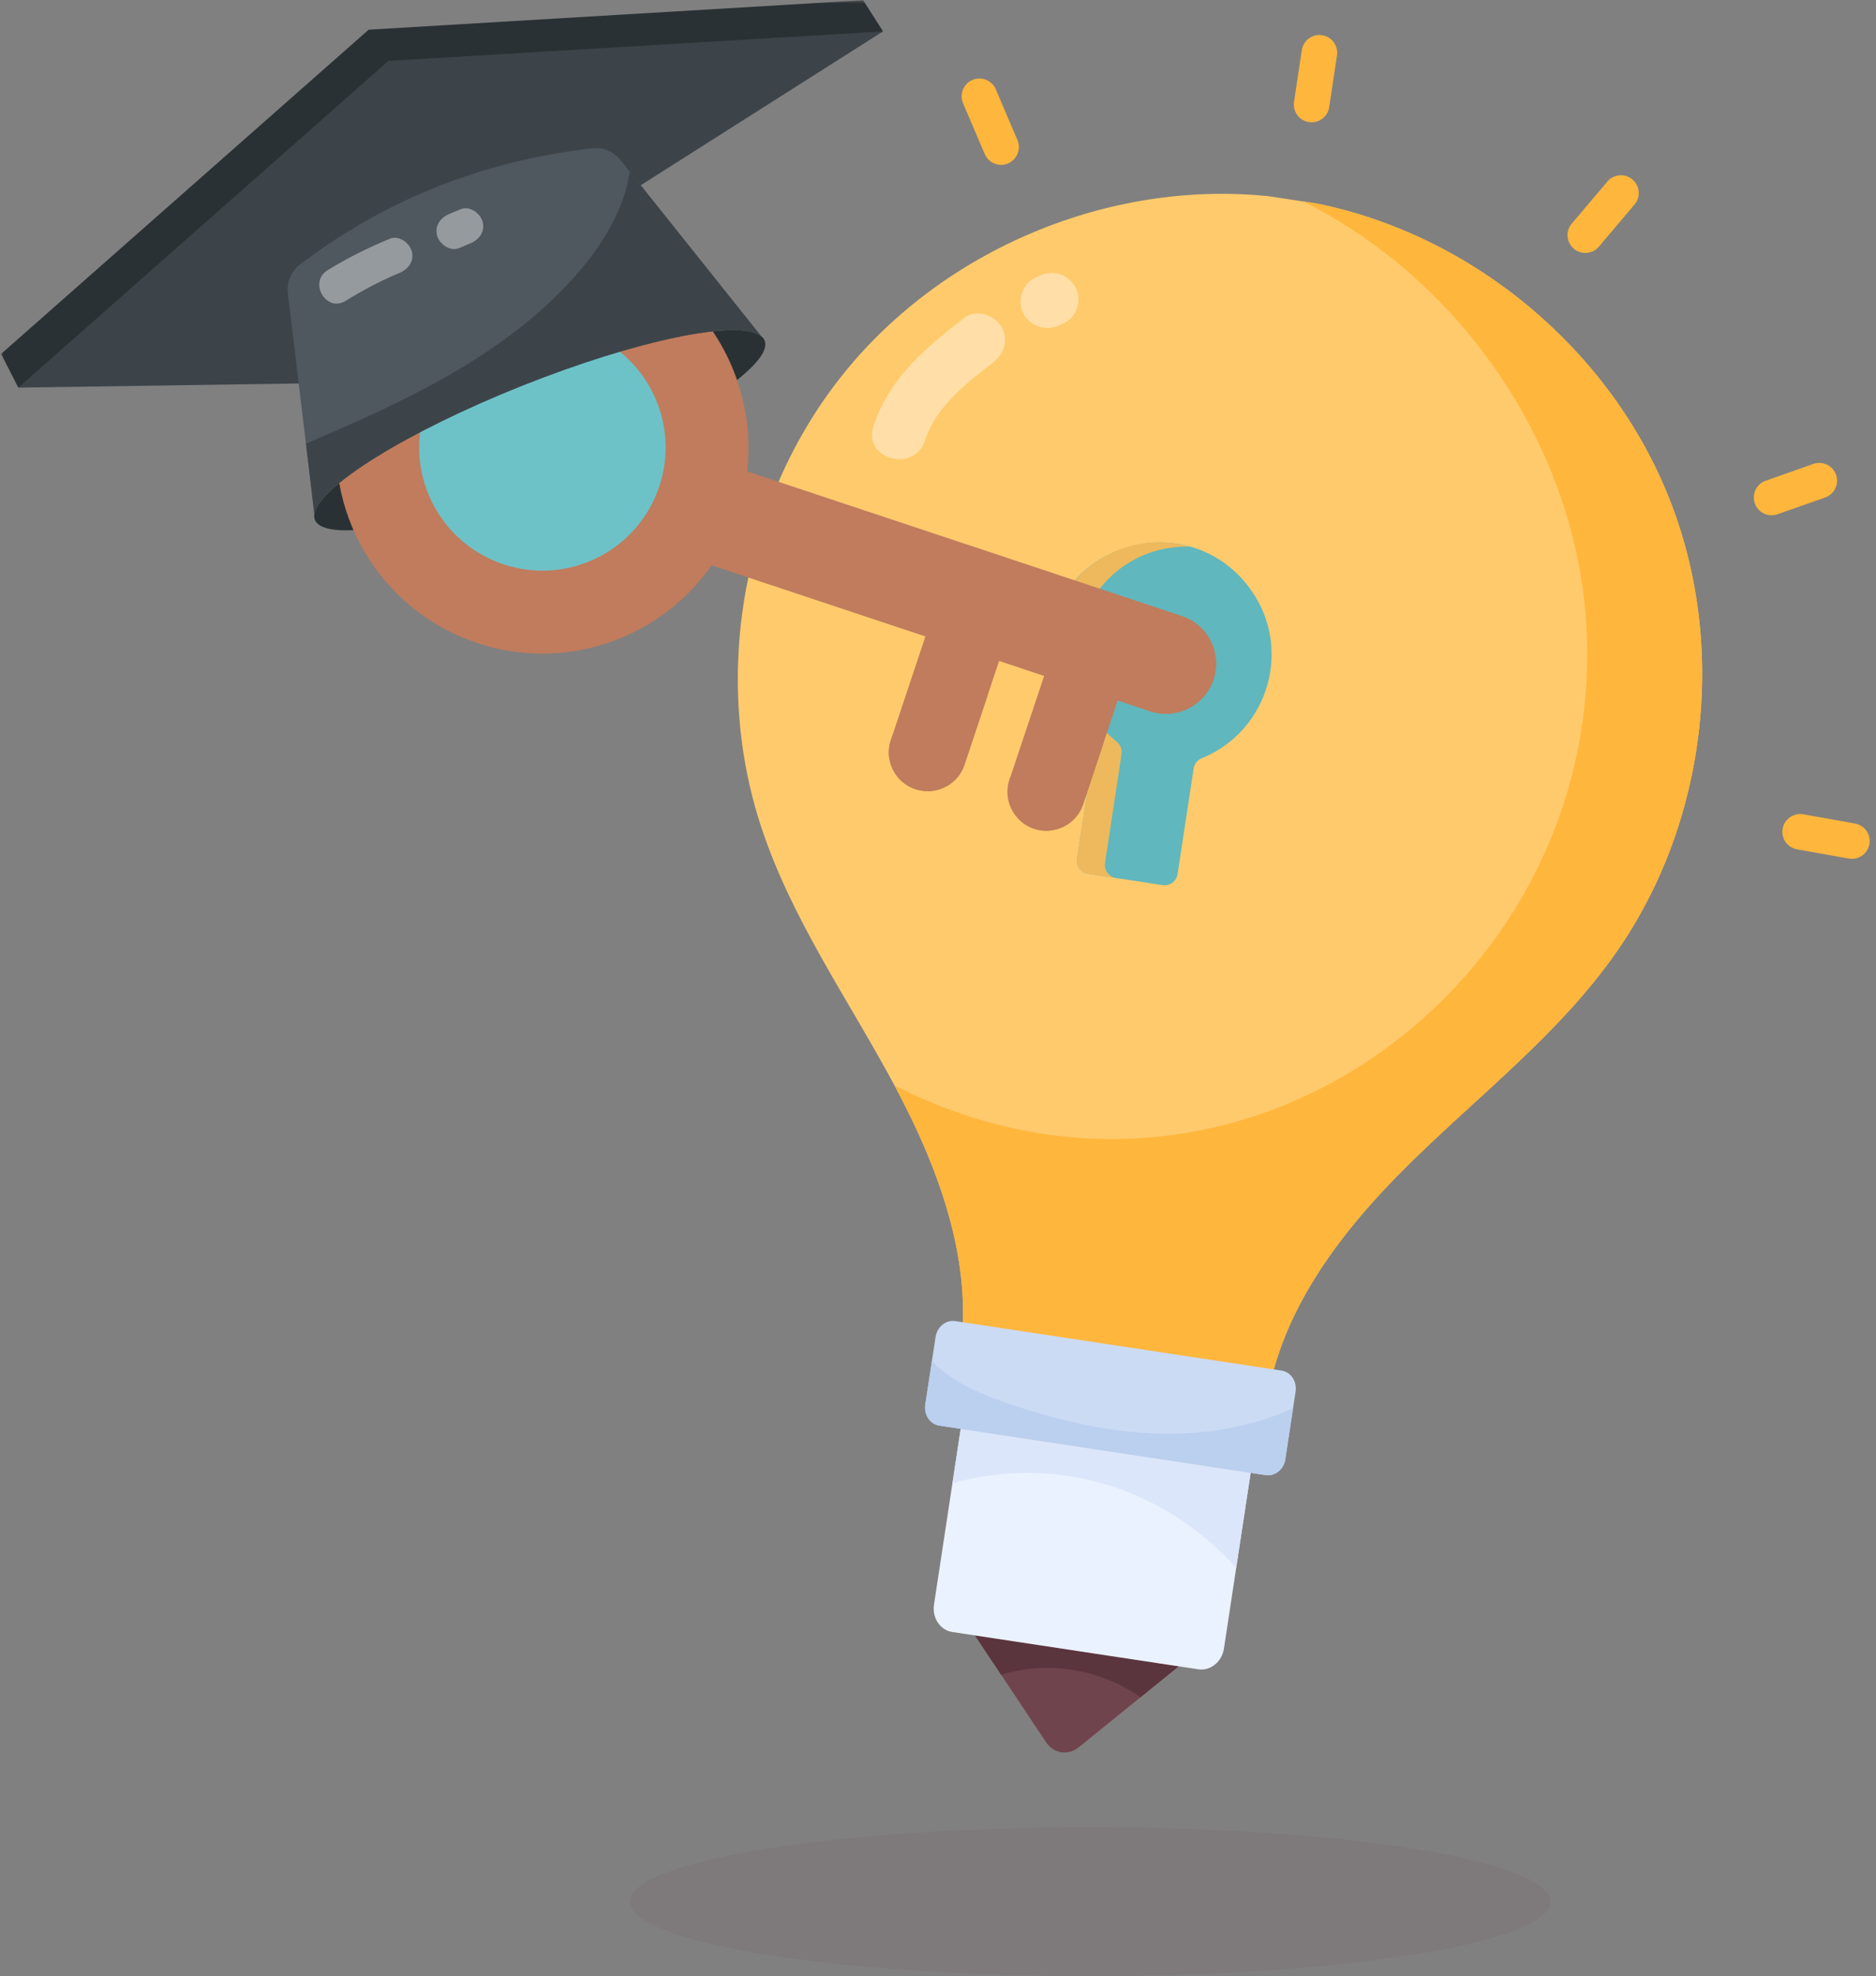 <svg width="265" height="279" viewBox="0 0 265 279" fill="none" xmlns="http://www.w3.org/2000/svg">
<rect x="0" y="0" width="265" height="279" fill="#808080" stroke="none"/>
<path d="M78.757 67.024C61.223 74.016 45.868 76.874 44.483 73.4C44.389 73.153 44.358 72.888 44.398 72.587C44.978 68.736 57.448 60.962 73.747 54.459C90.081 47.961 104.493 45.023 107.521 47.458C107.535 47.458 107.535 47.458 107.535 47.476C107.764 47.647 107.912 47.849 108.007 48.083C109.391 51.552 96.292 60.027 78.757 67.024Z" fill="#2A3134"/>
<path d="M166.493 235.268C147.179 250.916 153.838 245.519 152.4 246.687C150.899 247.905 148.832 247.59 147.763 245.986L141.422 236.459L137.715 230.905L166.493 235.268Z" fill="#70444D"/>
<path d="M166.493 235.268L161.087 239.636C154.993 235.39 147.659 234.558 141.422 236.459L137.715 230.905L166.493 235.268Z" fill="#5B353D"/>
<path d="M228.097 134.758C220.138 146.032 208.994 154.561 199.166 164.241C189.316 173.916 180.342 185.604 178.774 199.314L135.36 192.731C137.93 179.214 132.866 165.414 126.368 153.276C126.35 153.254 126.337 153.213 126.323 153.195C119.789 141.035 111.682 129.59 107.431 116.464C100.462 95.029 105.05 70.21 119.214 52.684C133.383 35.141 156.687 25.412 179.138 27.695L185.986 28.733C208.104 33.209 227.468 49.408 235.785 70.363C244.108 91.294 241.119 116.356 228.097 134.758Z" fill="#FFCA6C"/>
<path d="M228.096 134.758C220.138 146.032 208.993 154.561 199.165 164.241C189.315 173.916 180.341 185.604 178.773 199.314L135.359 192.731C137.929 179.214 132.865 165.414 126.367 153.276C174.832 177.848 226.946 138.793 224.097 88.396C222.654 63.271 206.602 39.679 184.084 28.445L185.985 28.733C208.103 33.209 227.467 49.408 235.785 70.363C244.107 91.294 241.119 116.356 228.096 134.758Z" fill="#FFB63C"/>
<path d="M183.012 196.483L181.56 206.028C181.345 207.47 180.104 208.472 178.783 208.27L132.691 201.283C131.388 201.085 130.485 199.759 130.705 198.317L132.156 188.768C132.372 187.325 133.63 186.327 134.934 186.525L181.026 193.513C182.347 193.715 183.232 195.036 183.012 196.483Z" fill="#CBDBF4"/>
<path d="M176.661 207.951L172.891 232.761C172.608 234.63 170.977 235.947 169.265 235.687L134.51 230.42C132.798 230.159 131.652 228.425 131.936 226.551L135.706 201.741L176.661 207.951Z" fill="#EBF2FF"/>
<path d="M148.127 90.018C147.26 95.73 149.56 101.189 153.717 104.614C154.225 105.036 154.508 105.679 154.409 106.339L152.144 121.249C151.987 122.274 152.684 123.218 153.708 123.37L164.219 124.966C165.243 125.123 166.192 124.426 166.344 123.402L168.609 108.514C168.704 107.876 169.113 107.328 169.701 107.085C179.345 103.194 182.818 91.119 176.271 82.707C176.262 82.693 176.24 82.675 176.231 82.653C167.751 71.828 150.216 76.263 148.127 90.018Z" fill="#60B7BD"/>
<path d="M148.127 90.018C147.26 95.73 149.56 101.19 153.717 104.614C154.225 105.036 154.508 105.679 154.409 106.339L152.144 121.249C151.987 122.274 152.684 123.218 153.708 123.371L157.658 123.973C156.634 123.815 155.937 122.872 156.094 121.847L158.431 106.452C158.534 105.791 158.251 105.149 157.739 104.726C145.826 94.925 153.609 76.825 168.097 77.175C158.593 74.569 149.52 80.855 148.127 90.018Z" fill="#EEB95C"/>
<path d="M141.589 91.941C134.255 113.916 136.789 106.326 136.241 107.971C135.396 110.523 132.821 112.037 130.237 111.642C126.782 111.121 124.787 107.669 125.834 104.506C133.981 80.096 130.085 91.771 131.186 88.481L141.589 91.941Z" fill="#C07C5C"/>
<path d="M158.341 97.505C157.797 99.145 160.314 91.569 153.011 113.538C152.162 116.109 149.574 117.619 146.985 117.228C143.606 116.715 141.543 113.291 142.604 110.074L142.712 109.75L147.951 94.067L158.341 97.505Z" fill="#C07C5C"/>
<path d="M176.663 207.951L174.622 221.361C163.959 209.556 148.689 205.507 134.543 209.412L135.707 201.741L176.663 207.951Z" fill="#DBE6FA"/>
<path d="M171.418 95.932C170.186 99.644 166.169 101.643 162.453 100.412C89.106 76.02 90.108 76.353 88.652 75.867L93.128 62.427C164.205 86.068 166.924 86.953 167.09 87.039C170.703 88.329 172.622 92.27 171.418 95.932Z" fill="#C07C5C"/>
<path d="M184.898 17.238C183.527 17.031 182.583 15.75 182.79 14.38L183.891 7.082C184.098 5.707 185.387 4.754 186.754 4.97C188.124 5.177 189.068 6.457 188.861 7.828L187.76 15.13C187.549 16.514 186.25 17.449 184.898 17.238Z" fill="#FFB63C"/>
<path d="M223.935 35.716C221.827 35.716 220.623 33.227 222.016 31.582L227.054 25.632C227.948 24.576 229.534 24.441 230.595 25.336C231.655 26.234 231.79 27.816 230.891 28.877L225.858 34.826C225.36 35.41 224.65 35.716 223.935 35.716Z" fill="#FFB63C"/>
<path d="M247.883 71.073C247.42 69.765 248.107 68.331 249.419 67.873L256.151 65.5C257.459 65.042 258.897 65.73 259.36 67.037C259.818 68.345 259.13 69.778 257.823 70.241L251.087 72.609C249.765 73.072 248.341 72.371 247.883 71.073Z" fill="#FFB63C"/>
<path d="M261.153 121.218L253.846 119.919C252.48 119.677 251.568 118.374 251.811 117.003C252.058 115.641 253.37 114.734 254.727 114.972L262.034 116.275C263.4 116.518 264.312 117.821 264.069 119.187C263.827 120.539 262.542 121.465 261.153 121.218Z" fill="#FFB63C"/>
<path d="M139.1 21.75L136.04 14.582C135.496 13.306 136.089 11.827 137.37 11.284C138.646 10.74 140.124 11.333 140.668 12.614L143.724 19.781C144.268 21.053 143.674 22.531 142.394 23.075C141.131 23.614 139.644 23.035 139.1 21.75Z" fill="#FFB63C"/>
<path d="M182.652 198.842L181.56 206.028C181.345 207.47 180.104 208.472 178.783 208.27L132.691 201.283C131.388 201.085 130.485 199.759 130.705 198.317L131.635 192.187C134.417 195.068 138.209 196.685 141.917 197.975C155.313 202.694 169.571 204.666 182.652 198.842Z" fill="#BBCFEF"/>
<path d="M98.443 82.433C98.443 82.433 98.439 82.469 98.421 82.464C90.907 90.917 78.833 94.566 67.428 90.782C53.47 86.131 45.391 71.989 47.983 57.942C51.097 40.686 68.947 29.964 85.811 35.577C105.786 42.214 112.118 67.091 98.443 82.433Z" fill="#C07C5C"/>
<path d="M71.122 79.678C80.244 82.711 90.099 77.782 93.132 68.673C96.17 59.56 91.236 49.714 82.118 46.681C72.996 43.647 63.141 48.577 60.104 57.686C57.07 66.799 62 76.645 71.122 79.678Z" fill="#6DC2C8"/>
<path d="M139.562 98.008L136.241 107.971C135.396 110.523 132.821 112.037 130.237 111.642C126.782 111.121 124.787 107.669 125.834 104.506L126.139 103.621C127.438 105.243 129.793 105.926 131.873 105.517C135.585 104.798 137.98 101.464 139.562 98.008Z" fill="#C07C5C"/>
<path d="M155.824 105.059L153.011 113.538C152.162 116.109 149.574 117.619 146.985 117.228C143.606 116.715 141.543 113.291 142.604 110.074L142.712 109.75C144.226 110.703 146.172 111.035 147.956 110.716C151.277 110.128 153.87 107.764 155.824 105.059Z" fill="#C07C5C"/>
<path d="M98.421 82.464C90.907 90.917 78.833 94.566 67.428 90.782C53.47 86.131 45.391 71.989 47.983 57.942C49.129 68.066 55.034 77.714 63.837 82.949C74.263 89.155 88.171 88.863 98.421 82.464Z" fill="#C07C5C"/>
<path d="M171.418 95.932C170.187 99.644 166.17 101.643 162.453 100.412L158.881 99.226C163.918 97.657 167.554 92.804 167.091 87.039C170.704 88.329 172.623 92.27 171.418 95.932Z" fill="#C07C5C"/>
<mask id="mask0_55_2" style="mask-type:luminance" maskUnits="userSpaceOnUse" x="0" y="0" width="126" height="56">
<path d="M0 0H125.19V55.349H0V0Z" fill="white"/>
</mask>
<g mask="url(#mask0_55_2)">
<path d="M0.156 49.966L2.587 54.733C2.758 54.644 12.532 49.476 11.265 50.145L43.736 49.669L111.731 6.507C110.073 10.017 109.897 7.774 124.736 4.431L121.931 0.031L52.077 4.193L0.156 49.966Z" fill="#2A3134"/>
</g>
<path d="M46.519 54.077L2.584 54.733L54.873 8.596L124.728 4.435L46.519 54.077Z" fill="#3D4449"/>
<path d="M107.516 47.463C104.5 45.018 90.071 47.966 73.75 54.459C57.442 60.957 44.972 68.745 44.401 72.596L43.75 67.051L43.215 62.633L40.667 41.455C40.465 39.895 41.117 38.322 42.357 37.352C53.807 28.679 67.297 22.819 83.668 20.941C86.903 20.55 88.256 23.57 88.966 24.226C114.387 56.073 105.619 45.085 107.516 47.463Z" fill="#4F575F"/>
<path d="M107.515 47.463C104.5 45.018 90.071 47.966 73.75 54.459C57.442 60.957 44.972 68.745 44.401 72.596L43.75 67.051L43.215 62.633C57.24 56.67 71.485 50.123 81.488 38.704C85.11 34.552 88.161 29.582 88.965 24.226C114.386 56.073 105.619 45.085 107.515 47.463Z" fill="#3D4449"/>
<path d="M130.65 62.22C132.182 57.466 136.298 54.248 140.122 51.314C141.749 50.065 142.571 48.087 141.475 46.159C140.567 44.56 137.929 43.571 136.316 44.807C130.811 49.035 125.581 53.385 123.374 60.216C121.882 64.844 129.162 66.826 130.65 62.22Z" fill="white" fill-opacity="0.4"/>
<path d="M149.849 45.836C150.051 45.732 150.258 45.629 150.46 45.53C152.226 44.645 152.868 42.007 151.812 40.376C150.649 38.57 148.546 38.075 146.654 39.023C146.451 39.127 146.245 39.226 146.043 39.329C144.272 40.21 143.634 42.848 144.69 44.483C145.854 46.29 147.957 46.78 149.849 45.836Z" fill="white" fill-opacity="0.4"/>
<path d="M48.824 42.479C51.25 40.983 53.771 39.639 56.404 38.547C57.654 38.026 58.562 36.88 58.162 35.455C57.829 34.278 56.333 33.177 55.07 33.703C52.023 34.966 49.098 36.413 46.285 38.143C43.535 39.832 46.06 44.178 48.824 42.479Z" fill="white" fill-opacity="0.4"/>
<path d="M64.835 35.033C65.361 34.817 65.891 34.597 66.417 34.377C67.666 33.856 68.565 32.714 68.169 31.29C67.846 30.108 66.34 29.007 65.078 29.533C64.552 29.753 64.026 29.973 63.5 30.189C62.246 30.71 61.352 31.856 61.743 33.28C62.071 34.462 63.577 35.559 64.835 35.033Z" fill="white" fill-opacity="0.4"/>
<path d="M154 279C189.899 279 219 274.299 219 268.5C219 262.701 189.899 258 154 258C118.101 258 89 262.701 89 268.5C89 274.299 118.101 279 154 279Z" fill="#70444D" fill-opacity="0.1"/>
</svg>
